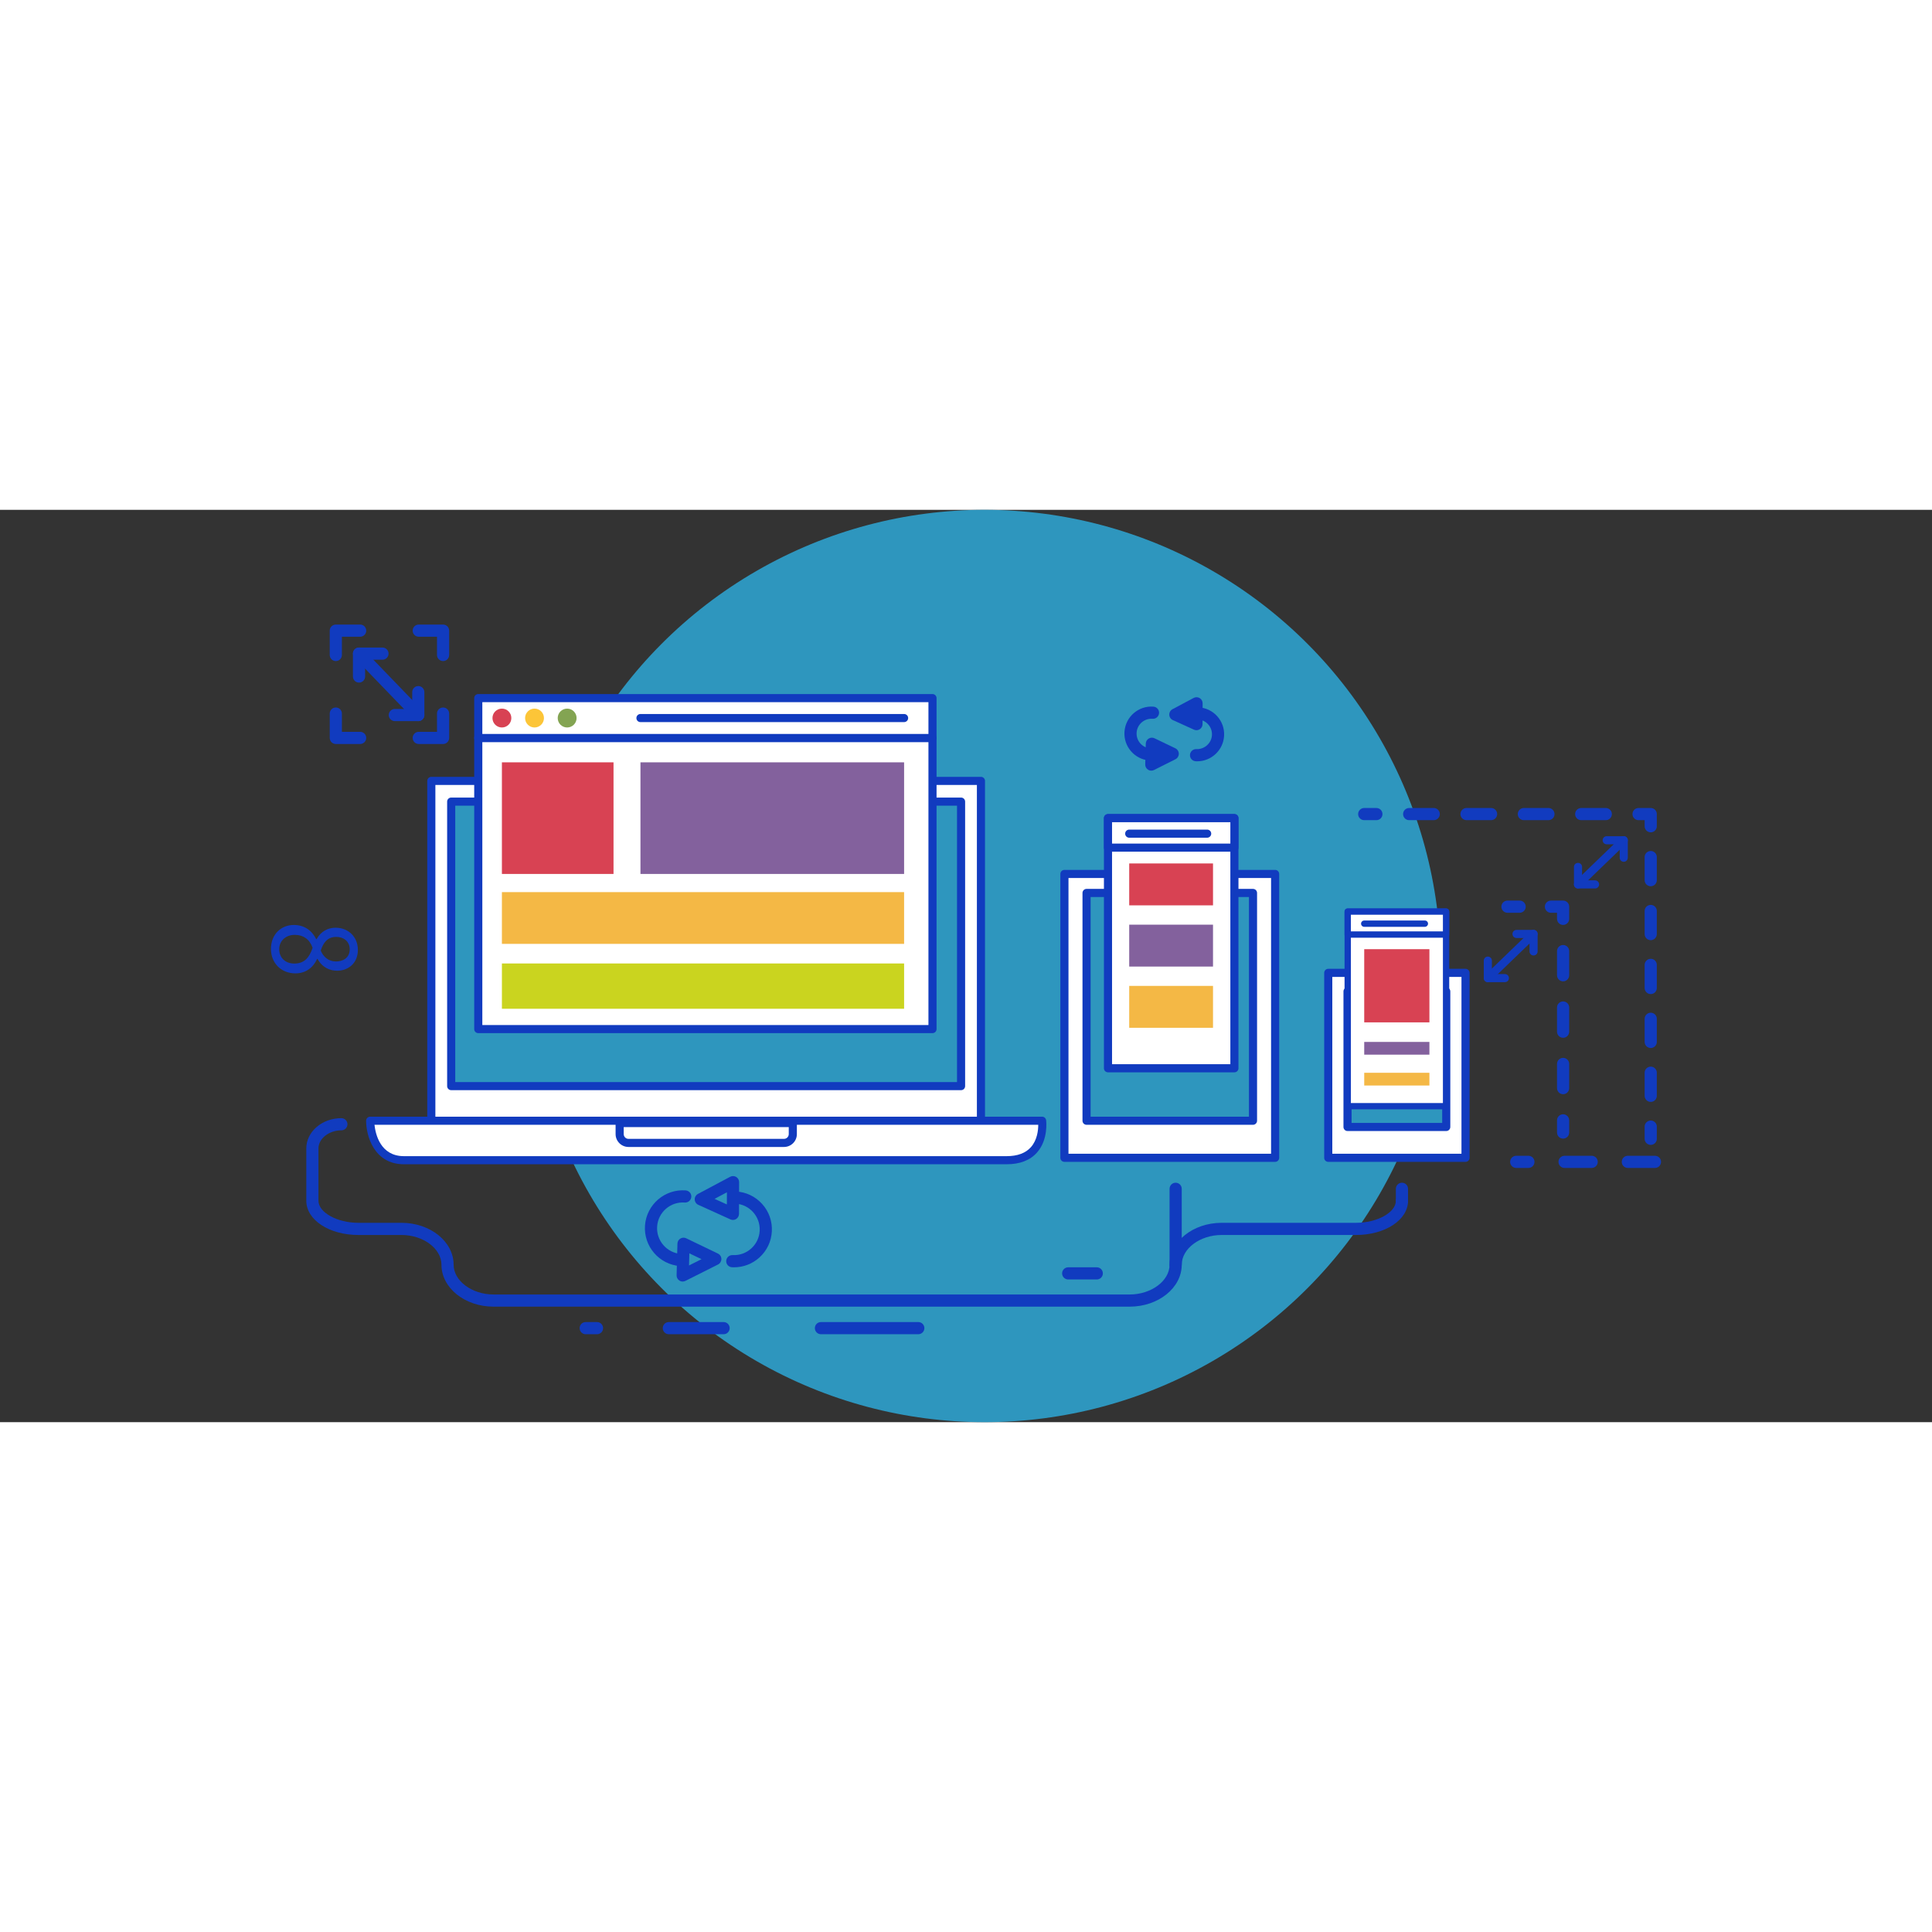 <?xml version="1.0"?>
<svg xmlns="http://www.w3.org/2000/svg" xmlns:xlink="http://www.w3.org/1999/xlink" version="1.1" id="Capa_1" x="0px" y="0px" width="512px" height="512px" viewBox="0 0 360 170" enable-background="new 0 0 360 170" xml:space="preserve" class=""><rect x="0" y="0" width="360" height="170" fill="#333333" stroke="none"/><g><g>
	<circle fill="#DFDFDF" cx="183.458" cy="85" r="85" data-original="#DFDFDF" class="" style="fill:#2E96BE" data-old_color="#DFDFDF"/>
	<g>
		<g>
			<g>
				<g>
					<rect x="80.37" y="50.51" fill="#FFFFFF" width="102.416" height="63.324" data-original="#FFFFFF" class=""/>
				</g>
			</g>
			<g>
				<g>
					<path fill="#585757" d="M182.786,114.589H80.37c-0.418,0-0.756-0.338-0.756-0.755V50.51c0-0.417,0.338-0.756,0.756-0.756       h102.416c0.417,0,0.756,0.338,0.756,0.756v63.324C183.542,114.251,183.203,114.589,182.786,114.589z M81.126,113.078H182.03       V51.266H81.126V113.078z" data-original="#585757" class="" style="fill:#113BBF" data-old_color="#585757"/>
				</g>
			</g>
		</g>
		<g>
			<g>
				<g>
					<rect x="84.074" y="54.371" fill="#2E96BE" width="95.007" height="53.01" data-original="#2E96BE" class=""/>
				</g>
			</g>
			<g>
				<g>
					<path fill="#585757" d="M179.081,108.137H84.074c-0.418,0-0.756-0.338-0.756-0.756v-53.01c0-0.418,0.338-0.756,0.756-0.756       h95.007c0.418,0,0.756,0.338,0.756,0.756v53.01C179.837,107.799,179.499,108.137,179.081,108.137z M84.83,106.625h93.496       V55.126H84.83V106.625z" data-original="#585757" class="" style="fill:#113BBF" data-old_color="#585757"/>
				</g>
			</g>
		</g>
		<g>
			<g>
				<g>
					<path fill="#FFFFFF" d="M187.574,121.188c-24.85,0-81.474,0-112.306,0c-6.293,0-6.293-7.354-6.293-7.354H194.18       C194.18,113.834,195.123,121.188,187.574,121.188z" data-original="#FFFFFF" class=""/>
				</g>
			</g>
			<g>
				<g>
					<path fill="#585757" d="M187.574,121.943H75.269c-5.576,0-7.049-5.306-7.049-8.109c0-0.418,0.338-0.756,0.756-0.756H194.18       c0.381,0,0.701,0.281,0.75,0.659c0.019,0.145,0.434,3.596-1.686,6.004C191.958,121.202,190.051,121.943,187.574,121.943z        M69.78,114.589c0.189,1.741,1.098,5.843,5.488,5.843h112.306c2.023,0,3.549-0.568,4.535-1.688       c1.184-1.347,1.355-3.186,1.353-4.154H69.78z" data-original="#585757" class="" style="fill:#113BBF" data-old_color="#585757"/>
				</g>
			</g>
		</g>
		<g>
			<g>
				<g>
					<path fill="#FFFFFF" d="M115.464,114.265v2.056c0,0.908,0.735,1.644,1.642,1.644h28.982c0.906,0,1.642-0.735,1.642-1.644       v-2.056H115.464z" data-original="#FFFFFF" class=""/>
				</g>
			</g>
			<g>
				<g>
					<path fill="#585757" d="M146.088,118.72h-28.982c-1.322,0-2.398-1.076-2.398-2.399v-2.812h33.777v2.812       C148.485,117.644,147.41,118.72,146.088,118.72z M116.22,115.021v1.3c0,0.489,0.397,0.888,0.886,0.888h28.982       c0.489,0,0.886-0.398,0.886-0.888v-1.3H116.22z" data-original="#585757" class="" style="fill:#113BBF" data-old_color="#585757"/>
				</g>
			</g>
		</g>
	</g>
	<g>
		<g>
			<path fill="#585757" d="M210.496,148.476H91.962c-5.35,0-9.703-3.504-9.703-7.811c0-3.005-3.405-5.544-7.436-5.544h-8.045     c-5.441,0-9.703-2.804-9.703-6.382v-9.75c0-3.106,2.932-5.636,6.535-5.636c0.626,0,1.134,0.508,1.134,1.134     s-0.507,1.134-1.134,1.134c-2.313,0-4.268,1.543-4.268,3.368v9.75c0,2.192,3.475,4.114,7.436,4.114h8.045     c5.351,0,9.704,3.505,9.704,7.812c0,3.004,3.405,5.543,7.435,5.543h118.534c4.031,0,7.436-2.539,7.436-5.543     c0-4.307,4.354-7.812,9.704-7.812h25.029c3.961,0,7.436-1.922,7.436-4.114c0-0.626,0.508-1.134,1.134-1.134     s1.134,0.508,1.134,1.134c0,3.578-4.262,6.382-9.703,6.382h-25.029c-4.031,0-7.437,2.539-7.437,5.544     C220.199,144.972,215.848,148.476,210.496,148.476z" data-original="#585757" class="" style="fill:#113BBF" data-old_color="#585757"/>
		</g>
	</g>
	<g>
		<g>
			<g>
				<rect x="89.118" y="42.514" fill="#FFFFFF" width="84.639" height="54.239" data-original="#FFFFFF" class=""/>
			</g>
		</g>
		<g>
			<g>
				<path fill="#585757" d="M173.757,97.509H89.118c-0.418,0-0.756-0.338-0.756-0.756V42.514c0-0.418,0.338-0.756,0.756-0.756      h84.639c0.417,0,0.756,0.338,0.756,0.756v54.239C174.513,97.171,174.174,97.509,173.757,97.509z M89.874,95.997h83.127V43.27      H89.874V95.997z" data-original="#585757" class="" style="fill:#113BBF" data-old_color="#585757"/>
			</g>
		</g>
	</g>
	<g>
		<g>
			<rect x="93.523" y="47.049" fill="#D84253" width="20.798" height="20.799" data-original="#D84253"/>
		</g>
	</g>
	<g>
		<g>
			<rect x="119.34" y="47.049" fill="#83619D" width="49.126" height="20.799" data-original="#83619D"/>
		</g>
	</g>
	<g>
		<g>
			<rect x="93.523" y="71.234" fill="#F4B845" width="74.943" height="9.642" data-original="#F4B845" class=""/>
		</g>
	</g>
	<g>
		<g>
			<rect x="93.523" y="84.529" fill="#CAD41F" width="74.943" height="8.439" data-original="#CAD41F"/>
		</g>
	</g>
	<g>
		<g>
			<g>
				<rect x="89.118" y="35.083" fill="#FFFFFF" width="84.639" height="7.431" data-original="#FFFFFF" class=""/>
			</g>
		</g>
		<g>
			<g>
				<path fill="#585757" d="M173.757,43.27H89.118c-0.418,0-0.756-0.338-0.756-0.756v-7.431c0-0.417,0.338-0.756,0.756-0.756h84.639      c0.417,0,0.756,0.338,0.756,0.756v7.431C174.513,42.932,174.174,43.27,173.757,43.27z M89.874,41.758h83.127v-5.919H89.874      V41.758z" data-original="#585757" class="" style="fill:#113BBF" data-old_color="#585757"/>
			</g>
		</g>
	</g>
	<g>
		<g>
			<circle fill="#D84253" cx="93.523" cy="38.798" r="1.758" data-original="#D84253"/>
		</g>
	</g>
	<g>
		<g>
			<circle fill="#83A452" cx="105.68" cy="38.798" r="1.758" data-original="#83A452"/>
		</g>
	</g>
	<g>
		<g>
			<circle fill="#FCC538" cx="99.601" cy="38.798" r="1.758" data-original="#FCC538" class="active-path" style="fill:#FCC538"/>
		</g>
	</g>
	<g>
		<g>
			<path fill="#585757" d="M168.466,39.554H119.34c-0.417,0-0.756-0.338-0.756-0.756c0-0.417,0.339-0.755,0.756-0.755h49.126     c0.417,0,0.756,0.338,0.756,0.755C169.222,39.216,168.884,39.554,168.466,39.554z" data-original="#585757" class="" style="fill:#113BBF" data-old_color="#585757"/>
		</g>
	</g>
	<g>
		<g>
			<g>
				<g>
					<rect x="198.34" y="67.848" fill="#FFFFFF" width="39.262" height="52.893" data-original="#FFFFFF" class=""/>
				</g>
			</g>
			<g>
				<g>
					<path fill="#585757" d="M237.602,121.496H198.34c-0.418,0-0.756-0.338-0.756-0.756V67.848c0-0.418,0.338-0.756,0.756-0.756       h39.262c0.418,0,0.756,0.338,0.756,0.756v52.893C238.357,121.158,238.02,121.496,237.602,121.496z M199.096,119.984h37.75       V68.604h-37.75V119.984z" data-original="#585757" class="" style="fill:#113BBF" data-old_color="#585757"/>
				</g>
			</g>
		</g>
		<g>
			<g>
				<g>
					<rect x="202.463" y="71.387" fill="#2E96BE" width="31.016" height="42.447" data-original="#2E96BE" class=""/>
				</g>
			</g>
			<g>
				<g>
					<path fill="#585757" d="M233.479,114.589h-31.016c-0.418,0-0.756-0.338-0.756-0.755V71.387c0-0.417,0.338-0.755,0.756-0.755       h31.016c0.418,0,0.756,0.338,0.756,0.755v42.447C234.234,114.251,233.896,114.589,233.479,114.589z M203.219,113.078h29.504       V72.143h-29.504V113.078z" data-original="#585757" class="" style="fill:#113BBF" data-old_color="#585757"/>
				</g>
			</g>
		</g>
	</g>
	<g>
		<g>
			<g>
				<g>
					<rect x="206.457" y="57.448" fill="#FFFFFF" width="23.557" height="46.607" data-original="#FFFFFF" class=""/>
				</g>
			</g>
			<g>
				<g>
					<path fill="#585757" d="M230.014,104.812h-23.557c-0.417,0-0.756-0.338-0.756-0.756V57.448c0-0.418,0.339-0.756,0.756-0.756       h23.557c0.418,0,0.756,0.338,0.756,0.756v46.607C230.77,104.474,230.432,104.812,230.014,104.812z M207.213,103.3h22.045       V58.204h-22.045V103.3z" data-original="#585757" class="" style="fill:#113BBF" data-old_color="#585757"/>
				</g>
			</g>
		</g>
		<g>
			<g>
				<g>
					<rect x="206.457" y="57.448" fill="#FFFFFF" width="23.557" height="5.497" data-original="#FFFFFF" class=""/>
				</g>
			</g>
			<g>
				<g>
					<path fill="#585757" d="M230.014,63.701h-23.557c-0.417,0-0.756-0.338-0.756-0.756v-5.497c0-0.418,0.339-0.756,0.756-0.756       h23.557c0.418,0,0.756,0.338,0.756,0.756v5.497C230.77,63.363,230.432,63.701,230.014,63.701z M207.213,62.189h22.045v-3.985       h-22.045V62.189z" data-original="#585757" class="" style="fill:#113BBF" data-old_color="#585757"/>
				</g>
			</g>
		</g>
		<g>
			<g>
				<path fill="#585757" d="M224.939,61.096h-14.527c-0.416,0-0.756-0.338-0.756-0.756c0-0.417,0.34-0.756,0.756-0.756h14.527      c0.417,0,0.755,0.338,0.755,0.756C225.694,60.758,225.356,61.096,224.939,61.096z" data-original="#585757" class="" style="fill:#113BBF" data-old_color="#585757"/>
			</g>
		</g>
		<g>
			<g>
				<rect x="210.412" y="65.892" fill="#D84253" width="15.615" height="7.807" data-original="#D84253"/>
			</g>
		</g>
		<g>
			<g>
				<rect x="210.412" y="77.299" fill="#83619D" width="15.615" height="7.807" data-original="#83619D"/>
			</g>
		</g>
		<g>
			<g>
				<rect x="210.412" y="88.707" fill="#F4B845" width="15.615" height="7.807" data-original="#F4B845" class=""/>
			</g>
		</g>
	</g>
	<g>
		<g>
			<g>
				<g>
					<rect x="247.499" y="86.279" fill="#FFFFFF" width="25.581" height="34.461" data-original="#FFFFFF" class=""/>
				</g>
			</g>
			<g>
				<g>
					<path fill="#585757" d="M273.08,121.496h-25.581c-0.418,0-0.756-0.338-0.756-0.756V86.279c0-0.418,0.338-0.756,0.756-0.756       h25.581c0.417,0,0.756,0.338,0.756,0.756v34.461C273.836,121.158,273.497,121.496,273.08,121.496z M248.255,119.984h24.069       V87.035h-24.069V119.984z" data-original="#585757" class="" style="fill:#113BBF" data-old_color="#585757"/>
				</g>
			</g>
		</g>
		<g>
			<g>
				<g>
					<rect x="251.092" y="89.731" fill="#2E96BE" width="18.396" height="25.263" data-original="#2E96BE" class=""/>
				</g>
			</g>
			<g>
				<g>
					<path fill="#585757" d="M269.487,115.75h-18.396c-0.418,0-0.756-0.339-0.756-0.756V89.731c0-0.418,0.338-0.756,0.756-0.756       h18.396c0.416,0,0.756,0.338,0.756,0.756v25.263C270.243,115.411,269.903,115.75,269.487,115.75z M251.848,114.238h16.884       V90.487h-16.884V114.238z" data-original="#585757" class="" style="fill:#113BBF" data-old_color="#585757"/>
				</g>
			</g>
		</g>
	</g>
	<g>
		<g>
			<path fill="#585757" d="M219.065,141.799c-0.626,0-1.134-0.508-1.134-1.134v-14.148c0-0.626,0.508-1.134,1.134-1.134     c0.627,0,1.134,0.508,1.134,1.134v14.148C220.199,141.291,219.692,141.799,219.065,141.799z" data-original="#585757" class="" style="fill:#113BBF" data-old_color="#585757"/>
		</g>
	</g>
	<g>
		<g>
			<path fill="#585757" d="M261.234,129.873c-0.626,0-1.134-0.508-1.134-1.134v-2.223c0-0.626,0.508-1.134,1.134-1.134     s1.134,0.508,1.134,1.134v2.223C262.368,129.365,261.86,129.873,261.234,129.873z" data-original="#585757" class="" style="fill:#113BBF" data-old_color="#585757"/>
		</g>
	</g>
	<g>
		<g>
			<path fill="#585757" d="M171.111,153.614h-18.139c-0.626,0-1.134-0.508-1.134-1.134s0.508-1.134,1.134-1.134h18.139     c0.627,0,1.134,0.508,1.134,1.134S171.738,153.614,171.111,153.614z" data-original="#585757" class="" style="fill:#113BBF" data-old_color="#585757"/>
		</g>
	</g>
	<g>
		<g>
			<path fill="#585757" d="M134.833,153.614h-10.203c-0.626,0-1.134-0.508-1.134-1.134s0.508-1.134,1.134-1.134h10.203     c0.627,0,1.134,0.508,1.134,1.134S135.46,153.614,134.833,153.614z" data-original="#585757" class="" style="fill:#113BBF" data-old_color="#585757"/>
		</g>
	</g>
	<g>
		<g>
			<path fill="#585757" d="M204.369,143.411h-5.324c-0.627,0-1.135-0.508-1.135-1.134s0.508-1.134,1.135-1.134h5.324     c0.625,0,1.133,0.508,1.133,1.134S204.994,143.411,204.369,143.411z" data-original="#585757" class="" style="fill:#113BBF" data-old_color="#585757"/>
		</g>
	</g>
	<g>
		<g>
			<path fill="#585757" d="M111.247,153.614h-2.109c-0.627,0-1.134-0.508-1.134-1.134s0.507-1.134,1.134-1.134h2.109     c0.625,0,1.133,0.508,1.133,1.134S111.872,153.614,111.247,153.614z" data-original="#585757" class="" style="fill:#113BBF" data-old_color="#585757"/>
		</g>
	</g>
	<g>
		<g>
			<g>
				<path fill="#585757" d="M136.771,141.143c-0.126,0-0.253-0.003-0.379-0.01c-0.625-0.033-1.105-0.566-1.072-1.191      c0.033-0.625,0.575-1.105,1.191-1.072c1.283,0.064,2.511-0.369,3.464-1.227c0.954-0.859,1.516-2.037,1.583-3.318      c0.139-2.645-1.9-4.908-4.543-5.047c-0.626-0.033-1.106-0.565-1.073-1.191c0.032-0.626,0.573-1.099,1.191-1.073      c1.887,0.099,3.621,0.927,4.885,2.329c1.264,1.404,1.904,3.215,1.805,5.102c-0.099,1.885-0.926,3.619-2.329,4.883      C140.183,140.506,138.52,141.143,136.771,141.143z" data-original="#585757" class="" style="fill:#113BBF" data-old_color="#585757"/>
			</g>
		</g>
		<g>
			<g>
				<path fill="#585757" d="M136.57,132.317c-0.16,0-0.319-0.033-0.468-0.102l-5.985-2.712c-0.393-0.179-0.651-0.565-0.665-0.997      c-0.015-0.432,0.219-0.833,0.6-1.037l6.006-3.194c0.353-0.188,0.777-0.176,1.119,0.03c0.341,0.205,0.549,0.575,0.548,0.974      l-0.021,5.908c-0.001,0.385-0.198,0.742-0.521,0.95C136.996,132.257,136.784,132.317,136.57,132.317z M133.151,128.39      l2.291,1.038l0.008-2.261L133.151,128.39z" data-original="#585757" class="" style="fill:#113BBF" data-old_color="#585757"/>
			</g>
		</g>
		<g>
			<g>
				<path fill="#585757" d="M126.791,140.917c-0.029,0-0.058-0.001-0.086-0.004c-3.887-0.294-6.811-3.695-6.517-7.583      c0.294-3.887,3.696-6.81,7.583-6.516c0.625,0.048,1.092,0.592,1.044,1.216s-0.597,1.085-1.215,1.044      c-2.644-0.202-4.951,1.787-5.151,4.428c-0.199,2.641,1.786,4.95,4.427,5.151c0.624,0.047,1.091,0.591,1.044,1.216      C127.875,140.465,127.378,140.917,126.791,140.917z" data-original="#585757" class="" style="fill:#113BBF" data-old_color="#585757"/>
			</g>
		</g>
		<g>
			<g>
				<path fill="#585757" d="M127.207,143.796c-0.212,0-0.424-0.059-0.608-0.177c-0.336-0.213-0.536-0.588-0.525-0.987l0.158-5.905      c0.01-0.385,0.214-0.737,0.543-0.938c0.329-0.199,0.735-0.22,1.082-0.053l5.92,2.851c0.389,0.187,0.639,0.579,0.642,1.011      c0.004,0.433-0.238,0.829-0.624,1.022l-6.078,3.056C127.555,143.757,127.381,143.796,127.207,143.796z M128.451,138.538      l-0.061,2.26l2.327-1.169L128.451,138.538z" data-original="#585757" class="" style="fill:#113BBF" data-old_color="#585757"/>
			</g>
		</g>
	</g>
	<g>
		<g>
			<g>
				<path fill="#585757" d="M223.073,46.858c-0.089,0-0.178-0.002-0.266-0.007c-0.626-0.033-1.105-0.566-1.073-1.192      c0.032-0.625,0.577-1.107,1.191-1.073c1.497,0.071,2.825-1.093,2.904-2.616c0.039-0.737-0.211-1.445-0.705-1.994      s-1.172-0.872-1.91-0.911c-0.624-0.033-1.105-0.566-1.072-1.191s0.574-1.103,1.191-1.073c1.342,0.07,2.576,0.659,3.476,1.658      c0.899,0.999,1.356,2.288,1.285,3.63C227.954,44.771,225.728,46.858,223.073,46.858z" data-original="#585757" class="" style="fill:#113BBF" data-old_color="#585757"/>
			</g>
		</g>
		<g>
			<g>
				<path fill="#585757" d="M222.944,41.063c-0.159,0-0.319-0.034-0.469-0.101l-3.93-1.781c-0.393-0.178-0.651-0.564-0.664-0.996      c-0.015-0.432,0.218-0.834,0.6-1.037l3.943-2.098c0.352-0.187,0.776-0.176,1.118,0.03s0.55,0.576,0.549,0.975l-0.014,3.879      c-0.002,0.384-0.197,0.742-0.521,0.95C223.371,41.002,223.158,41.063,222.944,41.063z" data-original="#585757" class="" style="fill:#113BBF" data-old_color="#585757"/>
			</g>
		</g>
		<g>
			<g>
				<path fill="#585757" d="M214.256,46.709c-0.027,0-0.058-0.001-0.086-0.003c-2.767-0.209-4.848-2.63-4.638-5.396      c0.21-2.767,2.628-4.848,5.397-4.637c0.624,0.047,1.092,0.591,1.045,1.216c-0.048,0.624-0.599,1.09-1.217,1.045      c-1.512-0.11-2.849,1.028-2.965,2.547c-0.114,1.52,1.028,2.85,2.548,2.965c0.625,0.047,1.092,0.592,1.045,1.216      C215.341,46.257,214.844,46.709,214.256,46.709z" data-original="#585757" class="" style="fill:#113BBF" data-old_color="#585757"/>
			</g>
		</g>
		<g>
			<g>
				<path fill="#585757" d="M214.529,48.6c-0.213,0-0.424-0.06-0.608-0.177c-0.337-0.213-0.536-0.588-0.525-0.987l0.104-3.878      c0.01-0.385,0.216-0.737,0.543-0.938c0.329-0.199,0.736-0.22,1.082-0.053l3.888,1.871c0.389,0.188,0.639,0.58,0.642,1.012      c0.004,0.432-0.238,0.828-0.624,1.022l-3.991,2.007C214.878,48.56,214.703,48.6,214.529,48.6z" data-original="#585757" class="" style="fill:#113BBF" data-old_color="#585757"/>
			</g>
		</g>
	</g>
	<g>
		<g>
			<g>
				<path fill="#585757" d="M54.73,77.355c1.976,0,3.375,1.006,4.194,2.65l0.072-0.02c0.82-1.481,2.17-2.117,3.519-2.117      c2.483,0,4.17,1.787,4.17,4.129c0,2.59-1.905,3.883-3.855,3.883c-1.326,0-2.748-0.554-3.666-2.199h-0.071      c-0.771,1.665-2.145,2.692-4.05,2.692c-2.723,0-4.555-1.993-4.555-4.541C50.488,79.04,52.44,77.355,54.73,77.355z       M54.826,84.546c1.905,0,2.82-1.129,3.422-2.938c-0.53-1.562-1.735-2.404-3.229-2.404c-1.592-0.062-2.989,0.965-2.989,2.672      C52.031,83.499,53.212,84.546,54.826,84.546z M62.659,79.574c-1.567,0-2.409,1.007-2.892,2.548      c0.458,1.151,1.422,2.034,2.844,2.034c1.254,0,2.554-0.638,2.554-2.26C65.166,80.395,64.008,79.574,62.659,79.574z" data-original="#585757" class="" style="fill:#113BBF" data-old_color="#585757"/>
			</g>
		</g>
	</g>
	<g>
		<g>
			<g>
				<path fill="#585757" d="M82.562,43.633h-4.535c-0.626,0-1.134-0.508-1.134-1.134c0-0.626,0.507-1.134,1.134-1.134h3.401v-3.401      c0-0.626,0.507-1.134,1.134-1.134c0.626,0,1.134,0.507,1.134,1.134v4.535C83.696,43.125,83.188,43.633,82.562,43.633z" data-original="#585757" class="" style="fill:#113BBF" data-old_color="#585757"/>
			</g>
		</g>
		<g>
			<g>
				<path fill="#585757" d="M67.11,43.633h-4.535c-0.626,0-1.134-0.508-1.134-1.134v-4.535c0-0.626,0.508-1.134,1.134-1.134      s1.133,0.507,1.133,1.134v3.401h3.401c0.626,0,1.134,0.507,1.134,1.134C68.244,43.125,67.736,43.633,67.11,43.633z" data-original="#585757" class="" style="fill:#113BBF" data-old_color="#585757"/>
			</g>
		</g>
		<g>
			<g>
				<path fill="#585757" d="M62.575,28.181c-0.626,0-1.134-0.507-1.134-1.134v-4.535c0-0.626,0.508-1.134,1.134-1.134h4.535      c0.626,0,1.134,0.508,1.134,1.134c0,0.626-0.508,1.134-1.134,1.134h-3.401v3.401C63.708,27.673,63.201,28.181,62.575,28.181z" data-original="#585757" class="" style="fill:#113BBF" data-old_color="#585757"/>
			</g>
		</g>
		<g>
			<g>
				<path fill="#585757" d="M82.562,28.181c-0.626,0-1.134-0.507-1.134-1.134v-3.401h-3.401c-0.626,0-1.134-0.507-1.134-1.134      c0-0.626,0.507-1.134,1.134-1.134h4.535c0.626,0,1.134,0.508,1.134,1.134v4.535C83.696,27.673,83.188,28.181,82.562,28.181z" data-original="#585757" class="" style="fill:#113BBF" data-old_color="#585757"/>
			</g>
		</g>
	</g>
	<g>
		<g>
			<path fill="#585757" d="M66.899,32.192c-0.626,0-1.134-0.507-1.134-1.134v-4.265c0-0.626,0.507-1.134,1.134-1.134h4.371     c0.626,0,1.133,0.507,1.133,1.134c0,0.626-0.507,1.134-1.133,1.134h-3.237v3.131C68.033,31.685,67.526,32.192,66.899,32.192z" data-original="#585757" class="" style="fill:#113BBF" data-old_color="#585757"/>
		</g>
	</g>
	<g>
		<g>
			<path fill="#585757" d="M77.943,39.369h-4.371c-0.626,0-1.134-0.507-1.134-1.134c0-0.626,0.508-1.133,1.134-1.133h3.237V33.97     c0-0.626,0.508-1.134,1.134-1.134c0.625,0,1.133,0.507,1.133,1.134v4.265C79.077,38.861,78.569,39.369,77.943,39.369z" data-original="#585757" class="" style="fill:#113BBF" data-old_color="#585757"/>
		</g>
	</g>
	<g>
		<g>
			<path fill="#585757" d="M77.943,39.369c-0.297,0-0.594-0.116-0.816-0.346L66.084,27.581c-0.436-0.45-0.422-1.168,0.028-1.603     c0.45-0.436,1.167-0.423,1.603,0.028l11.044,11.441c0.435,0.45,0.422,1.168-0.029,1.603     C78.51,39.263,78.227,39.369,77.943,39.369z" data-original="#585757" class="" style="fill:#113BBF" data-old_color="#585757"/>
		</g>
	</g>
	<g>
		<g>
			<g>
				<path fill="#585757" d="M302.562,65.581c-0.417,0-0.755-0.338-0.755-0.756v-2.5h-2.422c-0.417,0-0.755-0.338-0.755-0.756      s0.338-0.756,0.755-0.756h3.177c0.417,0,0.756,0.338,0.756,0.756v3.255C303.317,65.243,302.979,65.581,302.562,65.581z" data-original="#585757" class="" style="fill:#113BBF" data-old_color="#585757"/>
			</g>
		</g>
		<g>
			<g>
				<path fill="#585757" d="M297.217,70.551L297.217,70.551l-3.177,0c-0.418,0-0.756-0.338-0.756-0.756V66.54      c0-0.417,0.338-0.755,0.756-0.755s0.756,0.338,0.756,0.755v2.5l2.421,0c0.418,0,0.756,0.338,0.756,0.756      S297.635,70.551,297.217,70.551z" data-original="#585757" class="" style="fill:#113BBF" data-old_color="#585757"/>
			</g>
		</g>
		<g>
			<g>
				<path fill="#585757" d="M294.04,70.551c-0.197,0-0.396-0.077-0.544-0.231c-0.29-0.3-0.281-0.779,0.02-1.069l8.521-8.225      c0.3-0.29,0.779-0.282,1.069,0.019s0.281,0.779-0.02,1.069l-8.521,8.225C294.418,70.48,294.229,70.551,294.04,70.551z" data-original="#585757" class="" style="fill:#113BBF" data-old_color="#585757"/>
			</g>
		</g>
	</g>
	<g>
		<g>
			<g>
				<path fill="#585757" d="M285.759,83.041c-0.418,0-0.756-0.339-0.756-0.756v-2.5h-2.421c-0.417,0-0.756-0.338-0.756-0.756      s0.339-0.756,0.756-0.756h3.177c0.418,0,0.756,0.338,0.756,0.756v3.255C286.515,82.702,286.177,83.041,285.759,83.041z" data-original="#585757" class="" style="fill:#113BBF" data-old_color="#585757"/>
			</g>
		</g>
		<g>
			<g>
				<path fill="#585757" d="M280.414,88.011L280.414,88.011h-3.177c-0.417,0-0.756-0.339-0.756-0.756V84      c0-0.417,0.339-0.756,0.756-0.756c0.418,0,0.756,0.338,0.756,0.756v2.5l2.421,0.001c0.418,0,0.756,0.338,0.756,0.756      C281.17,87.672,280.832,88.011,280.414,88.011z" data-original="#585757" class="" style="fill:#113BBF" data-old_color="#585757"/>
			</g>
		</g>
		<g>
			<g>
				<path fill="#585757" d="M277.237,88.011c-0.198,0-0.396-0.077-0.543-0.231c-0.29-0.301-0.282-0.778,0.019-1.068l8.521-8.225      c0.3-0.29,0.778-0.282,1.068,0.019c0.29,0.3,0.281,0.779-0.019,1.069l-8.521,8.225      C277.616,87.939,277.426,88.011,277.237,88.011z" data-original="#585757" class="" style="fill:#113BBF" data-old_color="#585757"/>
			</g>
		</g>
	</g>
	<path fill="#585757" d="M308.378,122.63h-5.054c-0.627,0-1.134-0.507-1.134-1.134c0-0.626,0.507-1.134,1.134-1.134h5.054   c0.626,0,1.134,0.508,1.134,1.134C309.512,122.123,309.004,122.63,308.378,122.63z M296.587,122.63h-5.054   c-0.626,0-1.133-0.507-1.133-1.134c0-0.626,0.507-1.134,1.133-1.134h5.054c0.626,0,1.133,0.508,1.133,1.134   C297.72,122.123,297.213,122.63,296.587,122.63z" data-original="#585757" class="" style="fill:#113BBF" data-old_color="#585757"/>
	<g>
		<g>
			<path fill="#585757" d="M284.796,122.63h-2.268c-0.627,0-1.134-0.507-1.134-1.134c0-0.626,0.507-1.134,1.134-1.134h2.268     c0.627,0,1.134,0.508,1.134,1.134C285.93,122.123,285.423,122.63,284.796,122.63z" data-original="#585757" class="" style="fill:#113BBF" data-old_color="#585757"/>
		</g>
	</g>
	<g>
		<g>
			<g>
				<path fill="#585757" d="M256.471,57.826h-2.268c-0.626,0-1.134-0.507-1.134-1.134s0.508-1.134,1.134-1.134h2.268      c0.626,0,1.134,0.507,1.134,1.134S257.097,57.826,256.471,57.826z" data-original="#585757" class="" style="fill:#113BBF" data-old_color="#585757"/>
			</g>
		</g>
		<g>
			<g>
				<path fill="#585757" d="M299.216,57.826h-4.58c-0.627,0-1.134-0.507-1.134-1.134s0.507-1.134,1.134-1.134h4.58      c0.626,0,1.134,0.507,1.134,1.134S299.842,57.826,299.216,57.826z M288.529,57.826h-4.58c-0.626,0-1.134-0.507-1.134-1.134      s0.508-1.134,1.134-1.134h4.58c0.626,0,1.134,0.507,1.134,1.134S289.155,57.826,288.529,57.826z M277.843,57.826h-4.579      c-0.627,0-1.134-0.507-1.134-1.134s0.507-1.134,1.134-1.134h4.579c0.627,0,1.134,0.507,1.134,1.134      S278.47,57.826,277.843,57.826z M267.156,57.826h-4.579c-0.627,0-1.134-0.507-1.134-1.134s0.507-1.134,1.134-1.134h4.579      c0.626,0,1.134,0.507,1.134,1.134S267.782,57.826,267.156,57.826z" data-original="#585757" class="" style="fill:#113BBF" data-old_color="#585757"/>
			</g>
		</g>
		<g>
			<g>
				<path fill="#585757" d="M307.59,60.093c-0.626,0-1.134-0.507-1.134-1.133v-1.134h-1.134c-0.626,0-1.134-0.507-1.134-1.134      s0.508-1.134,1.134-1.134h2.268c0.626,0,1.134,0.507,1.134,1.134v2.268C308.724,59.586,308.216,60.093,307.59,60.093z" data-original="#585757" class="" style="fill:#113BBF" data-old_color="#585757"/>
			</g>
		</g>
		<g>
			<g>
				<path fill="#585757" d="M307.59,110.324c-0.626,0-1.134-0.507-1.134-1.133v-4.306c0-0.627,0.508-1.134,1.134-1.134      s1.134,0.507,1.134,1.134v4.306C308.724,109.817,308.216,110.324,307.59,110.324z M307.59,100.279      c-0.626,0-1.134-0.508-1.134-1.134V94.84c0-0.627,0.508-1.134,1.134-1.134s1.134,0.507,1.134,1.134v4.306      C308.724,99.771,308.216,100.279,307.59,100.279z M307.59,90.232c-0.626,0-1.134-0.508-1.134-1.134v-4.306      c0-0.626,0.508-1.134,1.134-1.134s1.134,0.507,1.134,1.134v4.306C308.724,89.725,308.216,90.232,307.59,90.232z M307.59,80.186      c-0.626,0-1.134-0.507-1.134-1.134v-4.306c0-0.626,0.508-1.134,1.134-1.134s1.134,0.508,1.134,1.134v4.306      C308.724,79.679,308.216,80.186,307.59,80.186z M307.59,70.14c-0.626,0-1.134-0.507-1.134-1.134v-4.305      c0-0.626,0.508-1.134,1.134-1.134s1.134,0.507,1.134,1.134v4.305C308.724,69.632,308.216,70.14,307.59,70.14z" data-original="#585757" class="" style="fill:#113BBF" data-old_color="#585757"/>
			</g>
		</g>
		<g>
			<g>
				<path fill="#585757" d="M307.59,118.333c-0.626,0-1.134-0.507-1.134-1.134v-2.268c0-0.626,0.508-1.134,1.134-1.134      s1.134,0.508,1.134,1.134v2.268C308.724,117.826,308.216,118.333,307.59,118.333z" data-original="#585757" class="" style="fill:#113BBF" data-old_color="#585757"/>
			</g>
		</g>
	</g>
	<g>
		<g>
			<g>
				<path fill="#585757" d="M283.164,75.08h-2.268c-0.627,0-1.134-0.507-1.134-1.134c0-0.626,0.507-1.134,1.134-1.134h2.268      c0.626,0,1.134,0.508,1.134,1.134C284.298,74.572,283.79,75.08,283.164,75.08z" data-original="#585757" class="" style="fill:#113BBF" data-old_color="#585757"/>
			</g>
		</g>
		<g>
			<g>
				<path fill="#585757" d="M291.262,77.347c-0.626,0-1.134-0.508-1.134-1.134V75.08h-1.133c-0.627,0-1.134-0.507-1.134-1.134      c0-0.626,0.507-1.134,1.134-1.134h2.267c0.626,0,1.134,0.508,1.134,1.134v2.268C292.396,76.839,291.888,77.347,291.262,77.347z" data-original="#585757" class="" style="fill:#113BBF" data-old_color="#585757"/>
			</g>
		</g>
		<g>
			<g>
				<path fill="#585757" d="M291.262,108.889c-0.626,0-1.134-0.507-1.134-1.134v-4.505c0-0.627,0.508-1.134,1.134-1.134      s1.134,0.507,1.134,1.134v4.505C292.396,108.382,291.888,108.889,291.262,108.889z M291.262,98.375      c-0.626,0-1.134-0.508-1.134-1.134v-4.506c0-0.626,0.508-1.134,1.134-1.134s1.134,0.508,1.134,1.134v4.506      C292.396,97.867,291.888,98.375,291.262,98.375z M291.262,87.861c-0.626,0-1.134-0.508-1.134-1.135v-4.505      c0-0.626,0.508-1.134,1.134-1.134s1.134,0.507,1.134,1.134v4.505C292.396,87.354,291.888,87.861,291.262,87.861z" data-original="#585757" class="" style="fill:#113BBF" data-old_color="#585757"/>
			</g>
		</g>
		<g>
			<g>
				<path fill="#585757" d="M291.262,117.164c-0.626,0-1.134-0.507-1.134-1.134v-2.267c0-0.627,0.508-1.134,1.134-1.134      s1.134,0.507,1.134,1.134v2.267C292.396,116.657,291.888,117.164,291.262,117.164z" data-original="#585757" class="" style="fill:#113BBF" data-old_color="#585757"/>
			</g>
		</g>
	</g>
	<g>
		<g>
			<g>
				<g>
					<rect x="251.127" y="74.862" fill="#FFFFFF" width="18.326" height="36.261" data-original="#FFFFFF" class=""/>
				</g>
			</g>
			<g>
				<g>
					<path fill="#585757" d="M269.453,111.711h-18.326c-0.324,0-0.589-0.263-0.589-0.588V74.862c0-0.325,0.265-0.588,0.589-0.588       h18.326c0.325,0,0.589,0.264,0.589,0.588v36.261C270.042,111.448,269.778,111.711,269.453,111.711z M251.715,110.535h17.151       V75.45h-17.151V110.535z" data-original="#585757" class="" style="fill:#113BBF" data-old_color="#585757"/>
				</g>
			</g>
		</g>
		<g>
			<g>
				<g>
					<rect x="251.127" y="74.862" fill="#FFFFFF" width="18.326" height="4.277" data-original="#FFFFFF" class=""/>
				</g>
			</g>
			<g>
				<g>
					<path fill="#585757" d="M269.453,79.727h-18.326c-0.324,0-0.589-0.263-0.589-0.587v-4.277c0-0.325,0.265-0.588,0.589-0.588       h18.326c0.325,0,0.589,0.264,0.589,0.588v4.277C270.042,79.464,269.778,79.727,269.453,79.727z M251.715,78.551h17.151V75.45       h-17.151V78.551z" data-original="#585757" class="" style="fill:#113BBF" data-old_color="#585757"/>
				</g>
			</g>
		</g>
		<g>
			<g>
				<path fill="#585757" d="M265.505,77.7h-11.302c-0.324,0-0.589-0.264-0.589-0.588c0-0.325,0.265-0.588,0.589-0.588h11.302      c0.325,0,0.588,0.263,0.588,0.588C266.093,77.437,265.83,77.7,265.505,77.7z" data-original="#585757" class="" style="fill:#113BBF" data-old_color="#585757"/>
			</g>
		</g>
		<g>
			<g>
				<rect x="254.203" y="81.865" fill="#D84253" width="12.147" height="13.637" data-original="#D84253"/>
			</g>
		</g>
		<g>
			<g>
				<rect x="254.203" y="104.896" fill="#F4B845" width="12.147" height="2.374" data-original="#F4B845" class=""/>
			</g>
		</g>
		<g>
			<g>
				<rect x="254.203" y="99.147" fill="#83619D" width="12.147" height="2.374" data-original="#83619D"/>
			</g>
		</g>
	</g>
</g></g> </svg>

